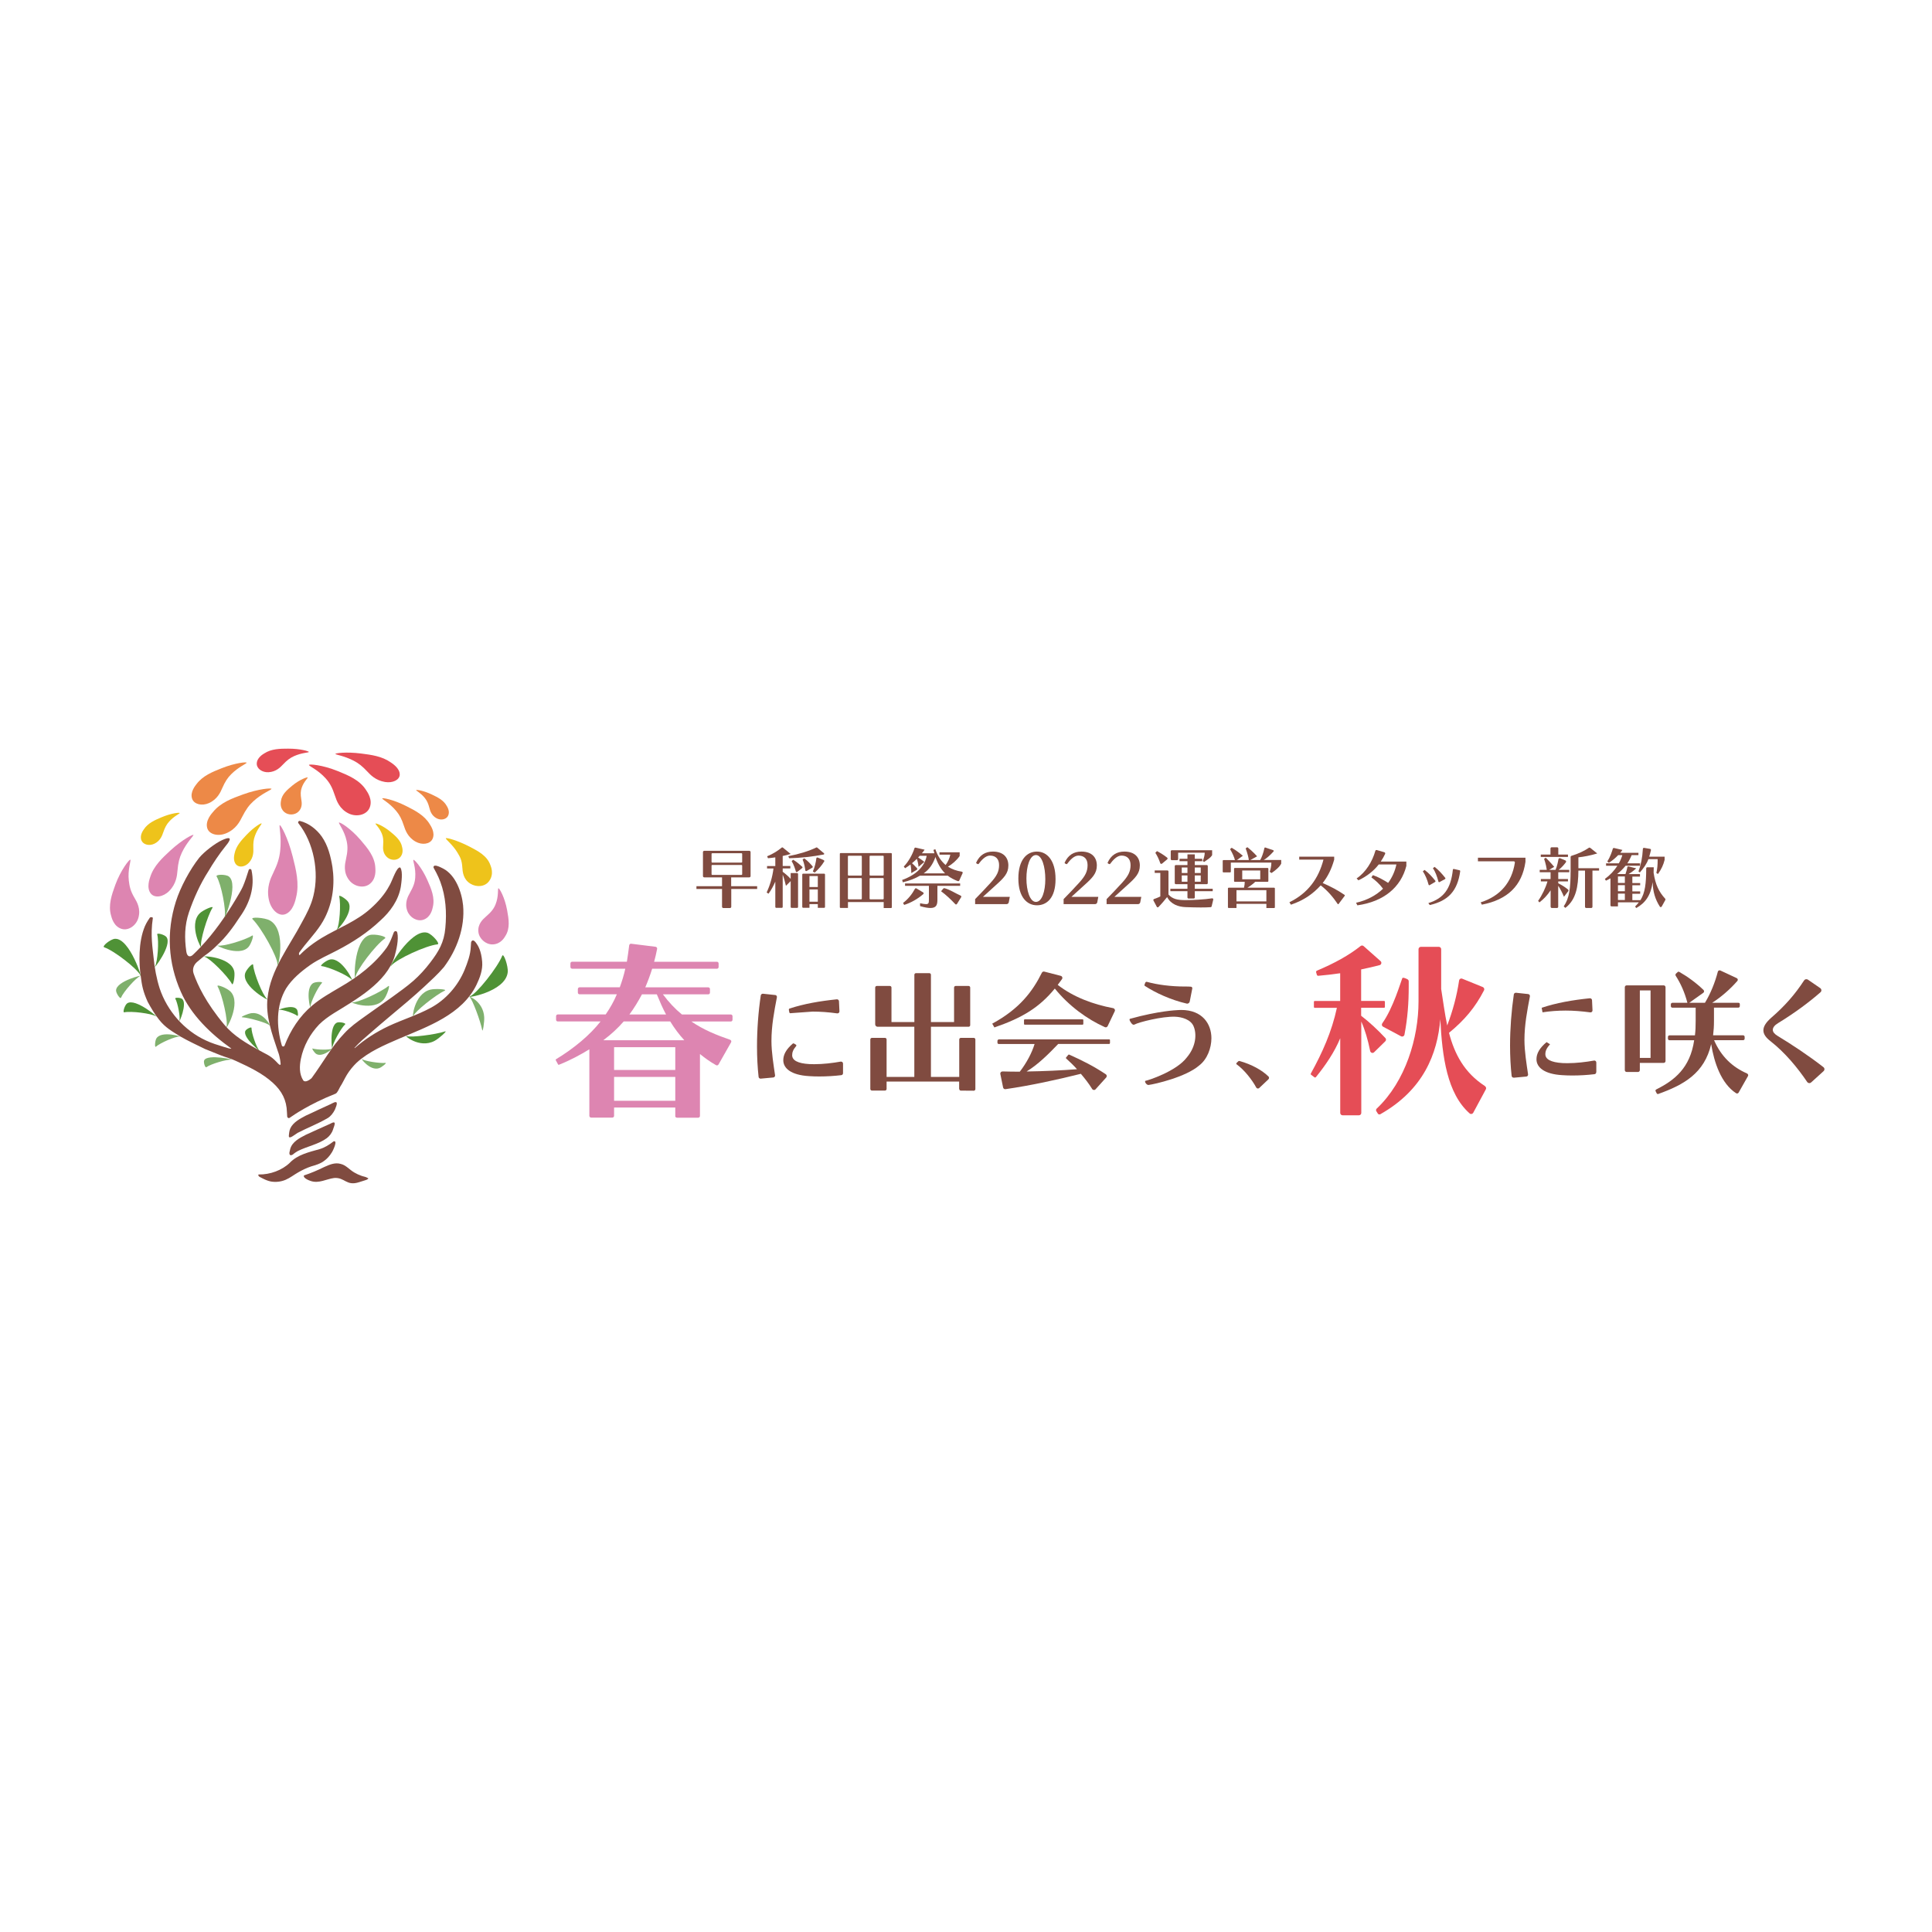 <?xml version="1.0" encoding="UTF-8"?><svg xmlns="http://www.w3.org/2000/svg" viewBox="0 0 400 400"><defs><style>.i{fill:#ed8947;}.j{fill:#4f9236;}.k{fill:#7fb06c;}.l{fill:#804b40;}.m{fill:#e54d56;}.n{fill:#eec31b;}.o{fill:#dd85b1;}</style></defs><g id="a"/><g id="b"><g id="c"><path class="o" d="M139.81,231.13v-1.83h-12.67v1.72c0,.21-.17,.37-.37,.37h-4.38c-.2,0-.37-.17-.37-.37v-13.77c-1.88,1.14-3.91,2.25-6.3,3.2-.06,.03-.14,0-.17-.06l-.49-.9c-.03-.06-.01-.14,.05-.18,3.81-2.31,7.05-5.05,9.23-7.83h-8.86c-.2,0-.35-.16-.35-.36v-.73c0-.2,.16-.36,.35-.36h9.92c.93-1.36,1.71-2.72,2.31-4.17h-7.72c-.2,0-.35-.16-.35-.36v-.73c0-.2,.16-.36,.35-.36h8.33c.45-1.24,.85-2.52,1.14-3.85h-11.01c-.2,0-.35-.16-.35-.36v-.73c0-.2,.16-.36,.35-.36h11.34c.18-1.09,.33-2.24,.48-3.4,.03-.2,.21-.35,.41-.32l5.05,.63c.21,.03,.36,.23,.32,.44-.17,.87-.41,1.93-.62,2.66h13c.2,0,.35,.16,.35,.36v.73c0,.2-.16,.36-.35,.36h-13.41c-.41,1.32-.89,2.6-1.42,3.85h13.04c.2,0,.35,.16,.35,.36v.73c0,.2-.16,.36-.35,.36h-9.39c1.22,1.64,2.56,3.05,3.94,4.17h10.12c.2,0,.35,.16,.35,.36v.73c0,.2-.16,.36-.35,.36h-8.17c2.51,1.72,5.24,2.82,8.02,3.78,.22,.08,.32,.33,.2,.54l-2.6,4.58c-.1,.18-.33,.24-.51,.14-1.28-.73-2.17-1.38-3.33-2.3v12.81c0,.21-.17,.37-.37,.37h-4.38c-.2,0-.37-.17-.37-.27Zm-10.68-19.65c-1.22,1.4-2.6,2.68-4.22,3.89h16.77c-1.06-1.16-2.03-2.44-2.92-3.89h-9.62Zm10.68,5.33h-12.67v4.72h12.67v-4.72Zm0,6.16h-12.67v4.93h12.67v-4.93Zm-6.9-17.1c-.77,1.44-1.62,2.85-2.6,4.17h7.59c-.69-1.28-1.3-2.68-1.91-4.17h-3.09Z"/><path class="l" d="M198.58,225.47v-1.54h-15.02v1.53c0,.18-.15,.33-.33,.33h-2.71c-.18,0-.33-.15-.33-.33v-10.25c0-.18,.15-.33,.33-.33h2.71c.18,0,.33,.15,.33,.33v7.76h5.74v-10.39h-7.6c-.27,0-.5-.22-.5-.5v-7.62c0-.18,.15-.33,.33-.33h2.71c.18,0,.33,.15,.33,.33v7.14h4.74v-9.79c0-.18,.15-.33,.33-.33h2.77c.18,0,.33,.15,.33,.33v9.79h4.79v-7.14c0-.18,.15-.33,.33-.33h2.68c.18,0,.33,.15,.33,.33v7.79c0,.18-.15,.33-.33,.33h-7.8v10.39h5.86v-7.76c0-.18,.15-.33,.33-.33h2.68c.18,0,.33,.15,.33,.33v10.28c0,.18-.15,.33-.33,.33l-2.68-.02c-.18,0-.32-.15-.32-.33Z"/><path class="l" d="M313.42,223.12c-.22,.02-.43-.14-.45-.36-.22-1.95-.33-4.08-.33-6.28,0-3.5,.28-7.17,.78-10.59,.03-.22,.24-.37,.46-.35l2.51,.27c.24,.03,.4,.24,.36,.48-.56,2.96-1.13,5.86-1.13,9.05,0,2.31,.44,4.98,.75,7.09,.03,.23-.13,.44-.37,.46l-2.59,.24Zm17.06-1.13c0,.21-.15,.39-.36,.41-1.44,.17-2.99,.27-4.55,.27-.72,0-1.41-.02-2.13-.07-3.72-.22-5.33-1.62-5.33-3.29,0-1.21,.65-2.34,2.09-3.55l.72,.45c-.77,.85-.97,1.42-.97,2.05,0,1.02,1.07,1.69,3.6,1.84,.32,.02,.65,.02,.97,.02,1.83,0,3.84-.24,5.5-.54,.25-.05,.48,.15,.48,.4v1.99Zm-.77-12.81c.01,.26-.21,.46-.47,.42-1.78-.24-3.47-.37-5.09-.37s-3.25,.12-4.79,.36l-.17-.94c3.03-1.02,6.37-1.6,9.96-1.97,.24-.02,.45,.16,.46,.39l.1,2.1Z"/><path class="l" d="M374.98,224.1c-.25,.23-.64,.18-.83-.1-2-2.96-4.57-6.07-7.62-8.46-.91-.71-1.44-1.43-1.44-2.22s.51-1.63,1.65-2.63c2.8-2.42,4.93-4.86,6.78-7.71,.17-.26,.52-.33,.78-.16l2.56,1.76c.29,.2,.32,.62,.06,.85-2.48,2.17-5.43,4.34-8.81,6.41-.72,.43-1.07,.92-1.07,1.38,0,.43,.32,.84,.99,1.25,2.8,1.69,6.49,4.12,9.5,6.48,.26,.21,.27,.59,.02,.82l-2.57,2.33Z"/><g><path class="l" d="M163.68,209.77l4.56-.33c1.61,0,3.31,.12,5.09,.37,.25,.03,.48-.17,.47-.42l-.1-2.1c-.01-.24-.22-.42-.46-.39-3.51,.36-6.8,.93-9.78,1.91-.1,.04-.16,.17-.13,.3h0l.09,.49c.03,.12,.15,.2,.27,.18Z"/><path class="l" d="M160.48,206.01l-2.51-.27c-.22-.02-.42,.13-.46,.35-.51,3.42-.78,7.1-.78,10.59,0,2.2,.11,4.33,.33,6.28,.02,.22,.23,.38,.45,.36l2.59-.24c.23-.02,.4-.23,.37-.46-.31-2.11-.75-4.77-.75-7.09,0-3.18,.56-6.09,1.13-9.05,.04-.24-.12-.45-.36-.48Z"/><path class="l" d="M174.08,219.79c-1.66,.3-3.67,.54-5.5,.54-.32,0-.64,0-.97-.02-2.53-.14-3.6-.82-3.6-1.84,0-.59,.18-1.14,.84-1.91,.04-.08,.05-.18-.03-.24l-.41-.26c-.09-.06-.2-.05-.28,.01-1.35,1.17-1.96,2.26-1.96,3.44,0,1.67,1.61,3.07,5.33,3.29,.72,.05,1.41,.07,2.13,.07,1.56,0,3.11-.1,4.55-.27,.21-.02,.36-.2,.36-.41v-1.99c0-.26-.23-.45-.48-.4Z"/></g><g><path class="l" d="M361.73,222.26c-3.06-1.32-5.41-3.55-6.85-6.9h6.02c.17,0,.3-.14,.31-.3v-.41c-.01-.16-.14-.29-.3-.3h-6.23c.12-1.04,.18-1.84,.18-3.05v-2.68h5.04c.17,0,.31-.14,.31-.31v-.44c0-.13-.11-.25-.26-.25h-5.47c1.77-1.13,3.61-2.69,5.22-4.52,.17-.19,.1-.49-.13-.59l-3.39-1.58c-.21-.1-.46,.02-.52,.24-.57,2.21-1.5,4.53-2.67,6.45h-3.25l2.91-2.07c.19-.14,.22-.41,.05-.58-1.51-1.48-3.39-2.83-5.06-3.77-.1-.02-.18-.05-.28,.04l-.4,.37c-.09,.13-.1,.3-.01,.43,1.01,1.58,1.82,3.34,2.41,5.58h-3.12c-.17,0-.3,.14-.31,.3v.41c.01,.16,.14,.29,.31,.3h4.83v2.71c0,1.21-.03,2.02-.15,3.02h-5.29c-.16,.01-.29,.14-.3,.3v.41c.01,.17,.15,.3,.32,.3h5.11c-.84,5.75-4.08,8.3-7.84,10.18-.12,.06-.21,.21-.16,.33l.24,.48c.06,.12,.21,.18,.34,.13,5.27-1.89,9.54-4.27,10.94-10.32,.6,3.76,2.05,8.15,5.16,10.17,.18,.12,.43,.05,.53-.14l1.93-3.41c.11-.19,.02-.43-.18-.52Z"/><path class="l" d="M344.83,219.69v-15.3c0-.21-.17-.38-.38-.38h-7.67c-.21,0-.38,.17-.38,.38v17.17c0,.21,.17,.38,.38,.38h2.35c.21,0,.38-.17,.38-.38v-1.5h4.94c.21,0,.38-.17,.38-.38Zm-3.1-.66h-2.22v-13.97h2.22v13.97Z"/></g><g><path class="m" d="M286.81,214.9c-1.56-1.67-3.19-3.2-5-4.6v-1.65h4.75c.09,0,.17-.08,.17-.17v-1.08c0-.09-.08-.17-.17-.17h-4.75v-6.52c1.33-.28,2.63-.57,3.83-.89,.37-.1,.48-.58,.19-.83l-3.51-3.11c-.18-.16-.43-.16-.62-.02-2.43,1.93-5.38,3.56-9.06,5.11-.12,.06-.18,.2-.15,.33l.14,.48h0c.02,.14,.14,.24,.28,.25,1.47-.12,3.01-.31,4.56-.53v5.74h-5.27c-.09,0-.17,.08-.17,.17v1.08c0,.09,.08,.17,.17,.17h4.59c-1.07,4.97-3.01,9.28-5.39,13.59-.05,.1-.03,.22,.06,.28l.68,.51c.1,.07,.23,.05,.31-.04,2-2.47,3.84-5.17,5.03-8.05v15.47c0,.27,.22,.49,.49,.49h3.38c.27,0,.49-.22,.49-.49v-18.93c.76,1.72,1.35,3.72,1.84,6.11,.08,.38,.54,.53,.81,.26l2.32-2.27c.19-.18,.2-.49,.02-.68Z"/><path class="m" d="M307.48,224.88c-4.37-2.81-6.34-6.72-7.48-11.04,3.2-2.63,5.41-5.23,7.25-8.8,.13-.25,.01-.57-.25-.68l-4.26-1.73c-.29-.12-.61,.07-.65,.38-.47,3.17-1.32,6.3-2.46,9.3-.52-2.48-.85-5.03-1.25-7.55v-8.24c0-.27-.22-.49-.49-.49h-3.71c-.27,0-.49,.22-.49,.49v10.84c0,7.53-2.69,16.5-8.6,22.11h0c-.18,.12-.23,.34-.17,.53l.38,.61c.12,.11,.29,.15,.44,.1,9-5.07,11.86-12.57,12.46-19.69,.39,7.81,1.42,15.39,6.07,19.5,.23,.21,.6,.13,.75-.14l2.61-4.85c.12-.22,.04-.5-.17-.63Z"/><path class="m" d="M286.34,212.56l3.73,1.99c.29,.15,.65-.02,.71-.34,.66-3.47,.88-6.59,.88-9.92v-1.12c0-.2-.13-.38-.31-.45,0,0-.9-.47-1.02-.2-.31,.76-1.9,6.21-4.14,9.34-.17,.24-.1,.57,.16,.71Z"/></g><path class="l" d="M262.64,222.89c-1.36-1.33-3.48-2.51-5.97-3.21-.12-.04-.24-.02-.32,.08l-.32,.3c-.11,.13-.08,.21,0,.3,1.6,1.14,3.21,3.22,4.06,4.8,.12,.22,.42,.28,.61,.11l1.89-1.79c.18-.15,.21-.43,.04-.6Z"/><g><path class="l" d="M244.54,209.11c-.27,0-.55,0-.85,.03,0,0-3.78,.13-9.72,1.79-.38,.11,.31,.96,.31,.96,.15,.19,.38,.35,.58,.24,.96-.52,5.75-1.72,8.4-1.63,1.44,.05,3.22,.57,3.83,1.91,.71,1.57,.59,4.19-1.36,6.51-2.2,2.92-8.15,4.8-8.53,4.84-.38,.04,.16,.93,.6,.87,1.32-.17,7.72-1.64,10.47-4.03,1.69-1.28,2.54-3.65,2.54-5.65,0-2.92-1.83-5.85-6.27-5.85Z"/><path class="l" d="M237.09,204.16c2.18,1.42,5.36,2.87,8.59,3.62,.29,.07,.58-.13,.64-.42l.53-2.7c.04-.17-.08-.34-.25-.37-.4-.05-.82-.04-1.21-.04-2.97,0-5.77-.37-7.94-.97-.14-.03-.28,.04-.33,.18l-.15,.37c-.05,.13,0,.27,.11,.34Z"/></g><g><path class="l" d="M229.65,215.19h-22.86c-.14,.03-.25,.14-.28,.28v.43c.02,.14,.12,.25,.27,.25h7.42c-.54,1.8-1.67,3.93-3.06,5.73-1.32,0-2.29-.02-3.59-.05-.28,0-.5,.25-.44,.53l.57,2.79c.05,.23,.26,.38,.49,.35,5.21-.75,10.72-1.96,15.61-3.18,.77,.9,1.61,1.96,2.34,3.14,.15,.25,.5,.29,.7,.07l2.21-2.45c.18-.2,.14-.52-.09-.67-2.59-1.72-4.85-2.84-7.56-4.06h0c-.06-.04-.15-.02-.2,.04l-.46,.55c-.04,.06-.04,.14,0,.19,.72,.65,1.61,1.49,2.26,2.24-3.26,.25-6.95,.42-10.44,.47,2.35-1.41,4.65-3.71,6.55-5.7h10.54c.1,0,.17-.08,.18-.17v-.62c0-.09-.08-.17-.18-.17Z"/><path class="l" d="M230.48,208.73c-4.15-.78-8.21-2.28-11.49-4.82,.3-.39,.59-.78,.88-1.19,.18-.25,.05-.6-.25-.68l-3.41-.88c-.2-.05-.41,.04-.5,.23-1.94,3.89-4.62,7.48-10.28,10.55l.45,.78c5.87-2.02,9.33-4.18,12.51-8.05,2.93,3.63,6.73,6.36,10.36,7.99,.22,.1,.48,0,.58-.22l1.47-3.08c.12-.26-.03-.56-.32-.62Z"/><rect class="l" x="212.01" y="211.04" width="12.28" height="1.11" rx=".15" ry=".15"/></g></g><g id="d"><path class="l" d="M151.4,184.05v3.68c0,.15-.12,.27-.27,.27h-1.37c-.15,0-.27-.12-.27-.27v-3.68h-5.3v-.57h5.3v-1.83h-3.68c-.15,0-.27-.12-.27-.27v-4.96c0-.15,.12-.27,.27-.27h9.32c.15,0,.27,.12,.27,.27v4.96c0,.15-.12,.27-.27,.27h-3.75v1.83h5.38v.57h-5.38Zm2.12-7.4h-6.06c-.07,0-.14,.06-.14,.14v1.66c0,.07,.06,.14,.14,.14h6.06c.07,0,.14-.06,.14-.14v-1.66c0-.07-.06-.14-.14-.14Zm0,2.43h-6.06c-.07,0-.14,.06-.14,.14v1.78c0,.07,.06,.14,.14,.14h6.06c.07,0,.14-.06,.14-.14v-1.78c0-.07-.06-.14-.14-.14Z"/><path class="l" d="M163.88,187.96c-.1,0-.18-.08-.18-.19v-5.35l-.98,.98c-.17-.76-.42-1.66-.67-2.31v6.68c0,.1-.08,.19-.19,.19h-1.15c-.1,0-.19-.08-.19-.19v-5.24c-.41,.92-.88,1.8-1.41,2.5l-.38-.24c.67-1.47,1.2-3.22,1.41-4.98h-1.33v-.5h1.71v-1.8c-.52,.07-1.02,.14-1.52,.18l-.17-.41c1.34-.54,2.33-1.23,3.02-1.8,.07-.06,.16-.05,.23,0l1.62,1.32c-.49,.15-1.05,.31-1.65,.42v2.08h1.58v.5h-1.58v.69c.53,.39,1.16,.92,1.65,1.47v-1.2h1.34c.1,0,.19,.08,.19,.19v6.83c0,.1-.08,.19-.19,.19h-1.15Zm6.71-11.3c.1,.08,.06,.24-.06,.26-2.23,.43-4.93,.73-7.15,.77l-.17-.43c2.19-.41,4.32-1.07,5.8-1.8,.07-.03,.14-.02,.19,.03l1.39,1.17Zm-5.53,3.86c-.1,.08-.26,.03-.29-.09-.12-.45-.41-1.39-.87-2.15l.32-.28c.74,.43,1.54,1.14,1.87,1.45,.08,.08,.08,.21-.02,.28l-1.02,.8Zm4.26,7.43v-.76h-1.73v.76h-1.3c-.1,0-.19-.08-.19-.19v-6.69c0-.1,.08-.19,.19-.19h4.33c.1,0,.19,.08,.19,.19v6.7c0,.1-.08,.19-.19,.19h-1.29Zm-2.31-7.63c-.12,.07-.26,0-.28-.13-.06-.47-.21-1.44-.56-2.25l.35-.22c.71,.48,1.42,1.29,1.71,1.64,.07,.09,.05,.22-.05,.28l-1.17,.69Zm2.31,1.06h-1.73v2.27h1.73v-2.27Zm0,2.77h-1.73v2.54h1.73v-2.54Zm-1.03-3.71c.39-.89,.61-1.81,.73-2.75,.02-.12,.14-.19,.25-.15l1.18,.49c.21,.09,.26,.22,.2,.31-.48,.8-1.14,1.58-1.97,2.32l-.38-.22Z"/><path class="l" d="M182.96,187.98v-1.22h-7.4v1.22h-1.52c-.09,0-.16-.07-.16-.16v-11.04c0-.09,.07-.16,.16-.16h10.44c.09,0,.16,.07,.16,.16v11.06c0,.09-.07,.16-.16,.16h-1.52Zm-4.69-10.81h-2.56c-.09,0-.16,.07-.16,.16v3.79c0,.09,.07,.16,.16,.16h2.56c.09,0,.16-.07,.16-.16v-3.79c0-.09-.07-.16-.16-.16Zm0,4.62h-2.56c-.09,0-.16,.07-.16,.16v4.09c0,.09,.07,.16,.16,.16h2.56c.09,0,.16-.07,.16-.16v-4.09c0-.09-.07-.16-.16-.16Zm4.53-4.62h-2.6c-.09,0-.16,.07-.16,.16v3.79c0,.09,.07,.16,.16,.16h2.6c.09,0,.16-.07,.16-.16v-3.79c0-.09-.07-.16-.16-.16Zm0,4.62h-2.6c-.09,0-.16,.07-.16,.16v4.09c0,.09,.07,.16,.16,.16h2.6c.09,0,.16-.07,.16-.16v-4.09c0-.09-.07-.16-.16-.16Z"/><path class="l" d="M198.3,182.43c-.77-.3-1.52-.69-2.08-1.13h-5.76c-1.01,.59-2.1,1.02-3.54,1.37l-.14-.48c2.92-1.06,4.67-2.81,5.08-5.01h-1.45s-.21,.25-.32,.35c.18,.13,.73,.45,1.29,.92l-1.2,1.02c-.07-.78-.27-1.41-.35-1.66-.29,.29-.69,.64-1.01,.91,.18,.16,.61,.56,1.03,1.03,.09,.1,.07,.26-.05,.34l-1.13,.68v-.14c0-.71-.1-1.36-.15-1.65-.39,.29-.77,.56-1.13,.78l-.27-.35c.99-1.02,1.84-2.57,2.2-3.77,.03-.11,.14-.17,.25-.15l1.86,.43c-.18,.27-.32,.46-.56,.74h2.59c-.1-.32-.2-.69-.2-.69l.39-.15c.49,1.4,1.12,2.39,2.13,3.27,.46-.63,.83-1.41,.97-2.14h-2.24v-.49h4.18v.77c-.64,.92-1.59,1.72-2.43,2.2,.81,.53,1.81,.88,2.87,1.04,.14,.02,.23,.17,.17,.3l-.69,1.53c-.05,.11-.17,.16-.28,.12Zm-11.34,4.52c1.04-.79,1.84-1.77,2.47-2.93,.06-.11,.2-.15,.3-.09l1.39,.83c.13,.08,.15,.26,.03,.36-1.15,.99-2.56,1.8-3.95,2.23l-.24-.41Zm7.12-3.55v2.84c0,.99-.14,1.75-1.44,1.75-.5,0-1.2-.11-2.15-.39v-.59c.57,.11,.97,.18,1.23,.18,.56,0,.6-.27,.6-.95v-2.84h-4.94v-.49h11.41v.49h-4.71Zm1.58-2.59c-.87-.87-1.52-1.99-2.01-3.45v.13c-.52,1.45-1.24,2.5-2.41,3.33h4.42Zm2.46,6.35c-.08,.12-.25,.14-.34,.03-.94-1-1.9-1.9-2.94-2.67l.49-.58c.06-.05,.14-.07,.22-.05,1.23,.34,2.19,1.03,3.34,1.54,.13,.06,.18,.21,.11,.32l-.88,1.42Z"/><path class="l" d="M201.89,187.19v-1.04c.87-.88,2.2-2.27,3.17-3.34,1.36-1.48,1.79-2.43,1.79-3.7s-.7-1.97-1.89-1.97c-.92,0-1.78,.95-2.36,1.74-.09,.12-.56-.14-.5-.27,.71-1.58,1.9-2.3,3.47-2.3,2.2,0,3.2,1.25,3.2,2.88s-.89,2.55-2.67,4.14c-.69,.62-1.97,1.77-2.6,2.36h5.57l-.21,1.11c-.04,.22-.23,.39-.46,.39h-6.51Z"/><path class="l" d="M220.21,187.19v-1.04c.87-.88,2.2-2.27,3.17-3.34,1.36-1.48,1.79-2.43,1.79-3.7s-.7-1.97-1.89-1.97c-.92,0-1.78,.95-2.36,1.74-.09,.12-.56-.14-.5-.27,.71-1.58,1.9-2.3,3.47-2.3,2.2,0,3.2,1.25,3.2,2.88s-.89,2.55-2.67,4.14c-.69,.62-1.97,1.77-2.6,2.36h5.57l-.21,1.11c-.04,.22-.23,.39-.46,.39h-6.51Z"/><path class="l" d="M229.11,187.19v-1.04c.87-.88,2.2-2.27,3.17-3.34,1.36-1.48,1.79-2.43,1.79-3.7s-.7-1.97-1.89-1.97c-.92,0-1.78,.95-2.36,1.74-.09,.12-.56-.14-.5-.27,.71-1.58,1.9-2.3,3.47-2.3,2.2,0,3.2,1.25,3.2,2.88s-.89,2.55-2.67,4.14c-.69,.62-1.97,1.77-2.6,2.36h5.57l-.21,1.11c-.04,.22-.23,.39-.46,.39h-6.51Z"/><path class="l" d="M210.84,181.88c0-3.94,1.8-5.57,3.85-5.57s3.85,1.77,3.85,5.71-1.85,5.41-3.85,5.41-3.85-1.61-3.85-5.55Zm5.58,.14c0-2.49-.66-4.99-1.94-4.99s-1.97,2.36-1.97,4.85,.71,4.85,1.97,4.85,1.94-2.22,1.94-4.7Z"/><path class="l" d="M250.86,187.65c-.02,.09-.1,.16-.19,.17-.55,.04-1.25,.06-2.06,.06-.94,0-2.01-.03-3.15-.07-1.48-.06-3.03-.57-3.82-2.08-.38,.48-1.11,1.36-1.79,2.06-.1,.11-.28,.08-.35-.05l-.69-1.3c-.06-.12,0-.27,.13-.31,.67-.22,1.29-.53,1.29-.53v-4.87h-1.16v-.52h2.63c.12,0,.22,.1,.22,.22v4.77c.84,.94,1.85,1.16,3.54,1.16,1.37,0,3.88-.12,5.49-.37,.15-.02,.28,.12,.24,.27l-.33,1.38Zm-10.29-8.84c-.12,.1-.3,.04-.35-.1-.28-.84-.65-1.58-1.02-2.15l.34-.35c.67,.36,1.4,.79,2.11,1.36,.11,.09,.11,.26,0,.35l-1.08,.9Zm6.8,5.7v1.3c0,.12-.1,.22-.22,.22h-1.08c-.12,0-.22-.1-.22-.22v-1.3h-3.54v-.5h3.54v-.95h-2.41c-.12,0-.22-.1-.22-.22v-3.52c0-.12,.1-.22,.22-.22h2.41v-.8h-1.64v-.5h1.64v-.92h1.52v.92h1.54v.5h-1.54v.8h2.47c.12,0,.22,.1,.22,.22v3.52c0,.12-.1,.22-.22,.22h-2.47v.95h3.71v.5h-3.71Zm1.65-6.24c.25-.63,.39-1.17,.41-1.73h-5.51v1.33c0,.12-.1,.22-.22,.22h-1.09c-.12,0-.22-.1-.22-.22v-1.62c0-.12,.1-.22,.22-.22h8.35v.96s-.01,.09-.04,.13c-.37,.53-.8,.77-1.62,1.34l-.28-.2Zm-3.17,1.33h-1.18v1.15h1.18v-1.15Zm0,1.65h-1.18v1.3h1.18v-1.3Zm2.75-1.65h-1.23v1.15h1.23v-1.15Zm0,1.65h-1.23v1.3h1.23v-1.3Z"/><path class="l" d="M262.88,180.51c.17-.5,.34-1.2,.34-1.85v-.07h-8.39v1.87c0,.09-.07,.16-.16,.16h-1.36c-.09,0-.16-.07-.16-.16v-2.23c0-.09,.07-.16,.16-.16h2.37c-.11-.49-.5-1.43-1.01-2.27l.34-.28c1.26,.73,2.31,1.66,2.31,1.66l-1.22,.88h2.46c-.06-.49-.29-1.43-.66-2.42l.36-.24c1.13,.89,2.01,1.89,2.01,1.89l-1.4,.77h2.04c.28-.45,.67-1.47,.87-2.47,.02-.09,.11-.15,.2-.12l1.63,.56c.11,.04,.14,.18,.06,.26-.76,.84-1.44,1.42-2.02,1.76h3.61v.76c-.35,.7-1.2,1.4-2,1.94l-.41-.27Zm-.69,7.48v-.85h-6.19v.85h-1.61c-.09,0-.16-.07-.16-.16v-3.88c0-.09,.07-.16,.16-.16h3.17c.1-.39,.15-.92,.15-1.22h-2.05c-.09,0-.16-.07-.16-.16v-2.55c0-.09,.07-.16,.16-.16h6.78c.09,0,.16,.07,.16,.16v2.55c0,.09-.07,.16-.16,.16h-2.56c-.31,.32-1.06,.91-1.62,1.22h5.53c.09,0,.16,.07,.16,.16v3.89c0,.09-.07,.16-.16,.16h-1.6Zm0-3.69h-6.19v2.32h6.19v-2.32Zm-1.27-4.08h-3.73v1.83h3.73v-1.83Z"/><path class="l" d="M276.95,187.15c-.92-1.36-2.08-2.76-3.51-3.84-1.65,1.78-3.43,3.06-6.17,4l-.31-.51c3.9-1.91,6.05-4.97,7.05-8.83h-5.02v-.61h7.24v.62c-.55,1.93-1.29,3.45-2.38,4.84,1.66,.72,3.1,1.48,4.53,2.46,.06,.04,.08,.13,.03,.19l-1.27,1.69c-.05,.07-.15,.07-.2,0Z"/><path class="l" d="M291.18,179.24c-1.13,4.49-4.71,7.43-10.15,8.2l-.27-.53c2.31-.53,4.18-1.56,5.58-2.91-.73-1-1.61-1.76-2.41-2.35l.31-.46c1.09,.36,2.11,.94,3.16,1.6,.84-1.13,1.41-2.42,1.71-3.81h-3.66c-1.03,1.33-2.49,2.48-4.2,3.28l-.38-.39c1.9-1.26,3.27-3.52,3.88-5.71,.04-.13,.16-.2,.29-.17l1.58,.46c.14,.04,.22,.21,.15,.35-.27,.56-.53,1.04-.9,1.58h5.3v.84Z"/><path class="l" d="M296.01,183.26c-.09,.06-.21,0-.24-.11-.29-1.09-.7-2.01-1.19-2.76l.37-.28c.9,.68,1.49,1.35,2.21,2.23,.07,.08,.05,.21-.04,.26l-1.11,.65Zm-.29,3.72c3.21-1,4.66-2.98,5.08-6.92,.01-.1,.1-.17,.2-.15l1.19,.27c.09,.02,.14,.11,.13,.2-.57,4.11-2.49,6.12-6.3,7l-.3-.4Zm2.33-4.35c-.09,.05-.21,0-.24-.11-.29-1.1-.64-2.03-1.14-2.78l.36-.26c.88,.71,1.5,1.4,2.19,2.27,.07,.08,.04,.21-.05,.26l-1.13,.61Z"/><path class="l" d="M306.56,186.82c4.06-1.3,6.44-4.12,7.08-8.22,.02-.14-.08-.27-.22-.27h-7.43v-.75h9.84v.85c-.7,4.93-3.69,7.84-9.03,8.87l-.24-.48Z"/><path class="l" d="M321.04,187.74v-3.41c-.67,1.01-1.41,1.8-2.32,2.5l-.27-.31c.82-1.17,1.57-2.73,1.94-4.04h-1.37v-.49h2.01v-1.4h-2.25v-.49h1.47c-.18-1.26-.56-2.28-.56-2.28l.34-.24s.89,.85,1.75,1.89l-1.06,.63h1.34c.34-.81,.52-1.74,.6-2.22,.03-.16,.2-.25,.35-.19l1.08,.45c.15,.06,.21,.25,.11,.38-.27,.37-.82,1.06-1.5,1.58h2.2v.49h-2.28v1.4h2.01v.49h-2.01v.39c.72,.37,1.46,.82,2.03,1.3,.1,.09,.11,.24,.03,.35l-.88,1.15c-.31-.76-.75-1.64-1.19-2.28v4.35c0,.14-.11,.25-.25,.25h-1.06c-.14,0-.25-.11-.25-.25Zm-2.04-10.32v-.49h2.01v-1.26c0-.14,.11-.25,.25-.25h1.12c.14,0,.25,.11,.25,.25v1.26h2v.49h-5.64Zm9.41,10.57c-.14,0-.25-.11-.25-.25v-7.5h-1.37c-.03,3.38-.49,6.03-2.7,7.73l-.34-.31c1.17-1.72,1.43-3.7,1.43-7.65v-2.58c0-.11,.07-.21,.18-.24,1.39-.42,2.7-1.04,3.59-1.66,.09-.06,.21-.06,.29,.01l1.45,1.16c-1.34,.41-2.8,.69-3.9,.8v2.25h4.28v.49h-1.37v7.5c0,.14-.11,.25-.25,.25h-1.03Z"/><path class="l" d="M343.64,187.68c-.92-1.43-1.44-3.06-1.47-5.04-.42,2.81-1.54,4.31-3.4,5.36l-.24-.31c.29-.29,.55-.59,.77-.87h-4.32v.84h-1.33c-.12,0-.22-.1-.22-.22v-5.59c-.31,.18-.63,.34-.94,.48l-.22-.35c1.09-.8,1.94-1.72,2.6-2.74h-2.35v-.5h2.64c.31-.53,.55-1.1,.73-1.69h-.87c-.49,.53-1.23,1.16-1.91,1.58l-.34-.27c.66-1.02,1.01-2.17,1.14-2.63,.03-.12,.15-.18,.27-.16l1.72,.4s-.17,.28-.43,.59h3.75v.49h-1.41c-.25,.62-.54,1.17-.89,1.69h2.63v.5h-2.99c-.5,.63-1.09,1.2-1.75,1.72h1.73c.21-.58,.33-1.11,.38-1.4,.02-.13,.15-.21,.27-.17l1.57,.39s-.67,.66-1.58,1.19h2.36v.52h-1.58v1.34h1.62v.46h-1.62v1.26h1.62v.49h-1.62v1.33h1.68c.96-1.56,1.18-3.41,1.19-6.58,0-.12,.1-.23,.22-.23h1.34c0,.39-.01,.77-.03,1.13,.38,2.5,1.11,3.96,2.4,5.38,.06,.07,.08,.17,.03,.26l-.75,1.36c-.08,.15-.3,.16-.39,.02Zm-7.23-6.22h-1.43v1.34h1.43v-1.34Zm0,1.8h-1.43v1.26h1.43v-1.26Zm0,1.75h-1.43v1.33h1.43v-1.33Zm6.52-4.25c.2-.89,.27-1.73,.27-2.64v-.24h-1.92c-.34,.98-1.04,1.92-1.76,2.75l-.29-.21c.5-1.38,.8-2.75,.91-4.67,0-.13,.13-.24,.26-.21l1.23,.21c.13,.02,.21,.15,.18,.27-.09,.44-.22,.86-.36,1.35h3.19v.66c-.24,.98-.64,1.89-1.37,2.92l-.34-.2Z"/></g></g><g id="e"><g><g id="f"><path class="l" d="M58,220.48c.11-.01,.12-.27,.08-.41,.01-.18-.12-.87-.16-1.05-.18-.88-.31-1.11-.42-1.44-1.17-3.51-2.54-7.2-2.11-10.96,.62-5.87,4.47-10.61,7.13-15.68,.96-1.74,1.91-3.53,2.37-5.48,1.21-4.92,.09-10.98-3.1-15.01-.18-.22,.03-.54,.31-.48,1.82,.45,3.43,1.71,4.51,3.22,1.3,1.85,1.86,4.12,2.22,6.33,.52,3.52,.06,7.24-1.54,10.43-1.06,2.16-2.73,3.94-4.23,5.8-.37,.46-.75,.97-1.09,1.45-.06,.09-.08,.23-.07,.34,0,.08,.02,.19,.11,.2,.19-.1,.32-.31,.49-.45,.27-.26,.55-.52,.84-.76,1.01-.87,2.12-1.65,3.26-2.34,3.4-2.04,7.23-3.44,10.19-6.14,1.47-1.31,2.88-2.9,3.8-4.64,.5-.76,1.25-3.18,1.94-3.71,.13-.1,.28-.17,.37-.04,.55,.79,.2,3.15,.08,3.96-.48,2.77-2.19,5.15-4.26,6.99-2.62,2.48-5.67,4.47-8.87,6.13-1.88,1-3.88,1.83-5.63,3.06-1.89,1.34-3.75,2.88-5,4.86-2.09,3.53-2.01,7.93-.87,11.79,.08,.27,.46,.29,.57,.02,1.21-3.16,3.11-6.1,5.72-8.29,1.77-1.5,3.83-2.64,5.82-3.82,3.66-2.1,7.13-4.76,9.63-8.2,.44-.68,.8-1.44,1.09-2.2,.09-.25,.24-.62,.33-.87h0c.17-.43,.65-.4,.74-.01,.34,1.41-.2,3.65-.55,4.91-1.68,5.47-8.02,8.97-12.61,11.8-1.07,.68-2.12,1.42-3.02,2.32-1.86,1.95-3.23,4.43-3.77,7.09-.31,1.48-.37,3.18,.49,4.49,.41,.51,1.32-.11,1.7-.45l.04-.05c2.28-3.08,4.11-6.51,6.79-9.28,1.19-1.3,2.63-2.33,4.06-3.35,1.95-1.4,3.92-2.77,5.87-4.17,1.46-1.07,2.96-2.12,4.32-3.31,1.29-1.14,2.46-2.42,3.5-3.79,1.77-2.31,2.87-4.18,3.13-7.15,.31-3.21,.1-6.52-1.03-9.56-.24-.65-.54-1.32-.86-1.93-.16-.32-.38-.65-.54-1-.09-.2,.06-.43,.28-.43,.09,0,.19,0,.28,.02,.04,0,.08,.01,.12,.03,.45,.13,.88,.33,1.29,.55,2.59,1.34,3.87,4.89,4.14,7.64,.41,4.56-1.27,9.17-3.99,12.79l-.02,.02c-1.23,1.45-2.67,2.73-4.05,4.03-2.25,2.07-4.59,4.04-6.94,5.99-1.4,1.17-2.79,2.36-4.17,3.56-1.14,.98-2.31,1.96-3.31,3.09,0,0,0,.02,0,.02,.02,.01,.04,.04,.06,.03,2.09-1.85,4.47-3.35,6.98-4.54,2.86-1.34,5.92-2.27,8.7-3.77,3.15-1.68,5.67-4.57,7.04-7.86,.62-1.54,1.22-3.13,1.29-4.8,.04-.31,.03-.58,.06-.89,.01-.12,.29-.93,1.01,.05,.42,.56,1.1,1.61,1.29,3.94,.14,1.67-.47,3.3-1.18,4.78-3.01,6.16-10.06,8.62-15.98,11.13-3.09,1.34-6.37,2.71-8.87,5.03-.74,.72-1.45,1.59-1.99,2.48-.48,.79-.88,1.71-1.39,2.48-.23,.38-.54,1.25-.96,1.42-5.53,2.18-9,4.66-9,4.66-.31,.19-.55,.43-.7,.39-.14-.04-.27-.12-.3-.33-.02-.13-.05-.71-.05-.87-.07-2.53-1.05-4.4-2.91-6.1-2.21-2.02-4.99-3.31-7.68-4.55-1.1-.53-2.28-.79-3.3-1.22-.93-.39-2.04-.81-2.96-1.19h-.02c-1.71-.84-3.49-1.66-5.14-2.6-1.63-1.02-3.17-1.84-4.49-3.55-.83-1.02-1.7-2.49-2.34-3.68,0,0,0,0,0,0-.99-2.2-1.19-3.44-1.41-5.13-.41-2.73-.56-7.23,.85-10.53,.31-.73,.91-1.61,1.01-1.74,.13-.17,.67-.16,.62,.12-.54,3.52-.02,6.27,.17,8.24,.2,2.1,.6,4.25,1.24,6.26,1.56,4.68,5.1,8.74,9.59,10.8,1.17,.56,2.47,.95,3.71,1.33,.4,.07,1.11,.42,1.52,.35,0,0,.04,0,.03,0h.01c-4.31-3.06-8.4-7.02-10.48-11.79-2.63-5.96-3.01-12.35-1.02-18.65,.93-2.95,2.92-6.66,4.84-9.08,1.03-1.24,3.28-2.98,4.75-3.65,2.88-1.3,.96,.93,.71,1.24-1.28,1.58-2.54,3.46-3.6,5.26-1.65,2.58-2.99,5.53-3.99,8.45-.92,2.72-.94,5.35-.55,8.11,.17,1.22,.88,1.23,1.48,.59,.46-.44,1.02-1,1.46-1.47,2.81-2.98,5.19-6.39,7.29-9.9,.49-.85,1.05-1.72,1.46-2.61,.49-1.11,.85-2.31,1.23-3.48,.1-.29,.51-.26,.58,.04,.75,3.46-.35,6.81-2.42,9.7-1.35,2.08-2.85,4.14-4.68,5.82-.9,.88-1.53,1.44-2.57,2.16h0s-.84,.67-1.6,1.32c-.62,.53-1.07,1.43-.7,2.45,.82,2.31,2.49,5.94,6.33,10.53,1.94,2.32,4.56,3.85,7.18,5.29,1.23,.71,2.11,.99,3.16,1.95,.68,.62,.95,1.09,1.21,1.07Z"/><path class="l" d="M59.86,235.42c-.11-.06-.04-.58,.02-.98,.04-.29,.11-.57,.23-.83,.6-1.27,2-1.99,3.2-2.63,1.73-.84,3.42-1.57,5.16-2.39,.11-.05,.22-.11,.33-.17,1.37-.73,.94,.35,.54,1.32-.34,.67-.84,1.36-1.48,1.74-2.12,1.24-4.21,2.01-6.26,3.08-.2,.12-.69,.47-.89,.6-.36,.24-.66,.4-.85,.27Z"/><path class="l" d="M60.02,239.09c-.25-.31,.03-.87,.07-1.22,.42-1.49,1.93-2.25,3.2-2.91,1.65-.78,3.36-1.51,5.02-2.27,1.47-.83,.96,.19,.64,1.16-.24,.75-.72,1.35-1.27,1.78-1.76,1.3-4.09,1.7-6.02,2.68-.19,.11-.68,.41-.83,.55-.19,.2-.54,.43-.8,.25Z"/><path class="l" d="M53.58,243.16c2.32,.05,4.83-.88,6.41-2.41,1.62-1.7,3.99-2.21,6.16-2.83,1.07-.31,2.05-.93,2.91-1.61,.98-.33-.18,2.07-.39,2.33-.4,.66-.93,1.25-1.55,1.7-.79,.61-1.75,.87-2.69,1.15-.93,.31-1.81,.73-2.66,1.22-.89,.5-1.69,1.15-2.63,1.55-.95,.41-2.03,.53-3.05,.36-.68-.13-1.32-.43-1.93-.75-.21-.14-.52-.2-.64-.44-.05-.08-.07-.25,.05-.28Z"/><path class="l" d="M62.93,243.36c1.41-.46,2.81-1.06,4.15-1.72,1.07-.49,2.25-1.01,3.44-.67,1.13,.26,1.86,1.23,2.83,1.78,.47,.28,.97,.51,1.49,.69,.39,.15,.83,.18,1.19,.4,.09,.07,.36,.12,.17,.22-.19,.2-.46,.25-.72,.34-.37,.12-.73,.24-1.11,.35-2.68,.89-2.96-1.03-5.18-.86-1.65,.21-3.14,1.19-4.86,.62-.4-.13-1.66-.64-1.39-1.16Z"/></g><g id="g"><g><path class="k" d="M46.5,189.87c-.34,1.31,3.08-6.78,.87-8.41-.65-.48-2.8-.45-2.52,.01,.95,1.59,2.02,6.99,1.66,8.4Z"/><path class="k" d="M74.95,219.27c-.44-.38,1.6,2.54,3.54,1.88,.57-.19,1.68-1.12,1.32-1.09-1.25,.12-4.38-.38-4.86-.79Z"/><path class="k" d="M47.96,219.39c.92,.09-5-1.25-5.68,.13-.2,.4,.19,1.62,.45,1.43,.89-.66,4.25-1.66,5.24-1.56Z"/><path class="k" d="M46.9,212.6c-.34,1.05,3.2-4.85,.83-7.3-.69-.72-2.97-1.63-2.68-1.08,1.02,1.87,2.21,7.26,1.84,8.39Z"/><path class="k" d="M45.1,195.76c-.92-.24,4.37,2.48,6.34,.31,.58-.64,1.23-2.65,.77-2.37-1.55,.98-6.12,2.32-7.12,2.06Z"/><path class="k" d="M97.25,206.46c-.5-.43,2.81,.77,3,4.12,.06,.98-.3,3.27-.41,2.69-.39-1.97-2.05-6.36-2.59-6.82Z"/><path class="k" d="M85.59,210.32c-.31,.86,.03-4.56,3.53-5.43,1.02-.25,3.55-.08,2.97,.2-1.98,.95-6.16,4.31-6.5,5.23Z"/><path class="k" d="M73.57,202.36c-.21,1.42-.6-7.72,2.97-8.77,1.04-.31,3.73,.31,3.16,.7-1.96,1.36-5.9,6.54-6.13,8.07Z"/><path class="k" d="M64.27,208.5c.05,.77-1.21-3.97,.6-4.97,.53-.29,2.05-.31,1.79-.03-.9,.96-2.44,4.17-2.39,5Z"/><path class="k" d="M29.05,202.07c.86-.35-5,1-5.02,3,0,.59,.87,1.86,1.02,1.5,.51-1.23,3.08-4.13,4.01-4.51Z"/><path class="k" d="M37.17,214.61c.73,.08-3.75-1.32-4.79,.38-.3,.5-.39,1.96-.11,1.72,.96-.83,4.11-2.18,4.9-2.09Z"/><path class="k" d="M55.8,212.29c.45,.49-1.14-2.84-3.72-2.53-.75,.09-2.41,.82-1.96,.85,1.57,.11,5.22,1.19,5.68,1.68Z"/><path class="k" d="M68.7,217.12c.44-.26-1.9,1.92-3.23,1.08-.39-.25-1.01-1.19-.74-1.11,.94,.28,3.49,.31,3.97,.03Z"/><path class="k" d="M57.46,199.71c-.04,1.4,2.09-7.13-1.6-9.15-1.08-.59-4.11-.79-3.57-.25,1.88,1.85,5.21,7.89,5.17,9.39Z"/><path class="k" d="M72.99,207.52c-.94-.11,4.41,2.03,6.52-.66,.62-.78,1.36-3.08,.89-2.7-1.63,1.31-6.39,3.48-7.41,3.36Z"/></g><g><path class="j" d="M84.19,214.51c-.72-.31,2.58,2.67,5.77,1,.93-.49,2.79-2.17,2.19-1.97-2.06,.68-7.18,1.31-7.96,.97Z"/><path class="j" d="M53.67,217.46c.55,.57-3.51-2.65-2.87-4.02,.19-.4,1.27-.93,1.27-.62-.01,1.04,1.01,4.03,1.6,4.64Z"/><path class="j" d="M42.36,198.09c-.99-.25,5.38-.11,6.13,2.97,.22,.9-.19,3.15-.47,2.65-.96-1.73-4.6-5.35-5.66-5.62Z"/><path class="j" d="M41.64,195.97c.26,.98-2.74-4.44-.3-6.87,.72-.71,2.97-1.68,2.65-1.15-1.11,1.82-2.63,6.98-2.35,8.03Z"/><path class="j" d="M55.31,206.85c.84,.68-5.26-2.56-4.57-5.29,.2-.8,1.63-2.32,1.67-1.8,.14,1.8,2,6.36,2.91,7.09Z"/><path class="j" d="M68.8,217c-.02,.85-.76-4.6,1-5.29,.52-.2,1.93,.12,1.66,.37-.92,.85-2.63,4.01-2.66,4.92Z"/><path class="j" d="M81.01,199.93c-.99,1.25,4-7.77,7.45-6.82,1.01,.28,2.79,2.35,2.11,2.41-2.35,.23-8.49,3.06-9.56,4.4Z"/><path class="j" d="M32.3,210.43c.88,.57-4.26-3.92-5.98-2.69-.5,.36-.99,1.94-.59,1.85,1.4-.3,5.62,.23,6.57,.83Z"/><path class="j" d="M97.3,206.28c-1.31,.51,7.38-.82,7.82-5,.13-1.22-.86-4.1-1.14-3.39-.99,2.44-5.27,7.84-6.68,8.39Z"/><path class="j" d="M32.09,200.11c-.52,.91,3.7-4.43,2.36-6.12-.39-.49-2.01-.93-1.9-.52,.39,1.4,.09,5.66-.47,6.64Z"/><path class="j" d="M29.04,201.89c.64,1.31-2.13-7.72-5.25-7.52-.91,.06-2.79,1.57-2.21,1.76,1.97,.66,6.77,4.36,7.46,5.76Z"/><path class="j" d="M72.83,202.86c.56,.76-1.94-4.68-4.49-4.21-.75,.14-2.25,1.31-1.77,1.37,1.63,.2,5.66,2.02,6.26,2.84Z"/><path class="j" d="M69.73,192.45c-.52,.79,3.71-3.44,2.39-5.67-.39-.65-2.01-1.65-1.89-1.19,.38,1.6,.07,6.01-.49,6.86Z"/><path class="j" d="M37.15,211.35c-.19,.7,1.75-3.61,.53-4.55-.36-.27-1.54-.31-1.39-.05,.51,.89,1.07,3.85,.86,4.6Z"/><path class="j" d="M57.79,209.07c-.57,.11,2.89-1.29,3.69-.06,.23,.36,.3,1.47,.08,1.31-.74-.57-3.17-1.37-3.78-1.25Z"/></g></g><g id="h"><g><path class="m" d="M69.44,156.1c-.08-.16,2.17-.49,5.34-.09,2.05,.26,4.31,.55,6.13,1.84,.25,.18,1.89,1.18,1.85,2.54-.04,1.1-1.47,1.78-3.06,1.51-1.95-.33-3.04-1.51-3.62-2.13-1.09-1.16-1.82-1.73-2.83-2.26-1.95-1.02-3.72-1.24-3.81-1.41Z"/><path class="m" d="M63.96,158.38c0-.23,2.7-.06,6.01,1.28,2.14,.87,4.51,1.83,5.84,3.94,.18,.29,1.47,1.99,.68,3.72-.64,1.39-2.61,1.88-4.24,1.13-1.99-.93-2.57-2.72-2.88-3.65-.58-1.76-1.08-2.68-1.92-3.62-1.61-1.81-3.48-2.55-3.48-2.8Z"/><path class="m" d="M63.94,155.69c.07-.14-1.74-.7-4.29-.69-1.65,0-3.48,.02-4.96,1-.2,.13-1.54,.87-1.53,2.14,0,1.02,1.15,1.81,2.43,1.74,1.57-.08,2.47-1.05,2.95-1.55,.9-.95,1.49-1.39,2.32-1.77,1.58-.72,3.01-.72,3.09-.87Z"/></g><g><path class="i" d="M51.05,157.91c.02-.19-2.26,0-5.15,1.14-1.87,.74-3.94,1.56-5.23,3.31-.18,.24-1.4,1.65-.88,3.05,.42,1.13,2.04,1.5,3.47,.86,1.75-.79,2.39-2.26,2.72-3.03,.64-1.45,1.13-2.2,1.92-2.98,1.51-1.5,3.13-2.14,3.16-2.34Z"/><path class="i" d="M79.13,165.31c0-.19,2.23,.19,4.98,1.58,1.78,.9,3.74,1.89,4.85,3.73,.15,.25,1.23,1.75,.58,3.09-.52,1.07-2.15,1.3-3.5,.54-1.65-.93-2.14-2.44-2.4-3.23-.49-1.49-.91-2.28-1.61-3.12-1.35-1.62-2.89-2.39-2.9-2.59Z"/><path class="i" d="M86.15,163.59c0-.13,1.49,.06,3.27,.91,1.15,.55,2.42,1.16,3.08,2.37,.09,.16,.74,1.15,.25,2.07-.4,.74-1.5,.95-2.37,.47-1.07-.58-1.33-1.58-1.47-2.11-.26-.99-.51-1.51-.94-2.06-.83-1.05-1.83-1.53-1.82-1.66Z"/><path class="i" d="M63.7,160.97c-.07-.13-1.64,.4-3.22,1.71-1.02,.85-2.16,1.78-2.32,3.21-.02,.19-.28,1.38,.71,2.24,.8,.69,2.13,.65,2.88-.05,.92-.85,.73-1.97,.63-2.56-.18-1.1-.15-1.71,.07-2.38,.42-1.3,1.32-2.03,1.25-2.17Z"/><path class="i" d="M56.21,163.33c.04-.21-2.56-.06-5.93,1.16-2.18,.79-4.58,1.66-6.16,3.6-.22,.26-1.7,1.82-1.2,3.4,.4,1.27,2.22,1.73,3.89,1.04,2.04-.84,2.86-2.48,3.29-3.34,.82-1.61,1.43-2.45,2.37-3.31,1.81-1.65,3.7-2.33,3.74-2.55Z"/></g><g><path class="o" d="M40.06,172.87c-.04-.2-2.28,.91-4.81,3.24-1.63,1.51-3.44,3.18-4.15,5.47-.1,.31-.85,2.24,.14,3.44,.8,.97,2.56,.69,3.78-.54,1.5-1.51,1.64-3.26,1.72-4.17,.15-1.73,.4-2.69,.92-3.8,1.01-2.14,2.43-3.44,2.39-3.65Z"/><path class="o" d="M57.91,170.85c.16-.18,1.67,2.44,2.7,6.53,.67,2.64,1.41,5.57,.69,8.42-.1,.39-.55,2.89-2.27,3.49-1.39,.48-2.93-.96-3.37-3.04-.54-2.55,.4-4.46,.89-5.47,.92-1.9,1.27-3.06,1.45-4.56,.33-2.88-.26-5.17-.09-5.37Z"/><path class="o" d="M70.18,170.31c.11-.19,2.33,1.1,4.5,3.63,1.4,1.64,2.95,3.45,3.03,5.77,.01,.32,.27,2.28-1.26,3.38-1.23,.88-3.16,.45-4.18-.88-1.24-1.62-.85-3.35-.65-4.26,.38-1.71,.4-2.69,.15-3.83-.48-2.19-1.7-3.61-1.59-3.81Z"/><path class="o" d="M85.6,178.02c.14-.13,1.7,1.52,2.89,4.21,.77,1.74,1.62,3.66,1.1,5.65-.07,.27-.35,2-1.93,2.54-1.27,.43-2.8-.42-3.32-1.8-.64-1.69,.13-3.05,.53-3.77,.76-1.35,1.03-2.17,1.1-3.2,.15-1.98-.53-3.48-.38-3.62Z"/><path class="o" d="M103.19,183.91c.18-.08,1.32,1.84,1.81,4.57,.32,1.77,.67,3.72-.39,5.34-.14,.22-.9,1.68-2.65,1.71-1.41,.02-2.74-1.17-2.91-2.55-.2-1.68,.96-2.68,1.56-3.21,1.14-.99,1.63-1.64,1.99-2.53,.69-1.72,.4-3.25,.59-3.33Z"/><path class="o" d="M26.98,177.99c-.16-.14-1.99,2.13-3.11,5.22-.72,1.99-1.52,4.2-.86,6.39,.09,.3,.49,2.22,2.19,2.72,1.37,.41,2.95-.65,3.43-2.22,.59-1.93-.31-3.41-.77-4.19-.88-1.47-1.05-2.44-1.19-3.59-.27-2.21,.49-4.18,.32-4.33Z"/></g><g><path class="n" d="M54.15,170.48c-.05-.13-1.53,.7-3.12,2.38-1.03,1.08-2.16,2.29-2.47,3.87-.04,.22-.41,1.55,.4,2.33,.65,.63,1.87,.38,2.63-.5,.93-1.08,.88-2.27,.86-2.89-.04-1.18,.05-1.84,.33-2.61,.53-1.49,1.43-2.42,1.38-2.56Z"/><path class="n" d="M92.3,173.56c.05-.2,2.39,.41,5,1.77,1.68,.88,3.55,1.84,4.23,3.78,.09,.26,.83,1.83-.27,3.32-.88,1.2-2.59,1.3-3.85,.54-1.54-.92-1.63-2.53-1.69-3.37-.1-1.59-.48-2.18-1-3.06-1-1.68-2.47-2.76-2.42-2.98Z"/><path class="n" d="M77.73,170.51c.05-.13,1.54,.41,3.11,1.7,1.01,.84,2.14,1.76,2.41,3.15,.04,.19,.38,1.35-.46,2.18-.68,.67-1.91,.62-2.66-.07-.92-.84-.84-1.93-.8-2.5,.07-1.08,0-1.67-.26-2.33-.5-1.27-1.38-1.99-1.33-2.13Z"/><path class="n" d="M37.2,168.33c0-.14-1.68,0-3.76,.88-1.35,.57-2.83,1.2-3.68,2.53-.12,.18-.93,1.26-.45,2.31,.39,.85,1.62,1.13,2.64,.64,1.25-.6,1.63-1.72,1.83-2.31,.38-1.1,.7-1.68,1.23-2.27,1.02-1.15,2.19-1.63,2.2-1.78Z"/></g></g></g></g></svg>